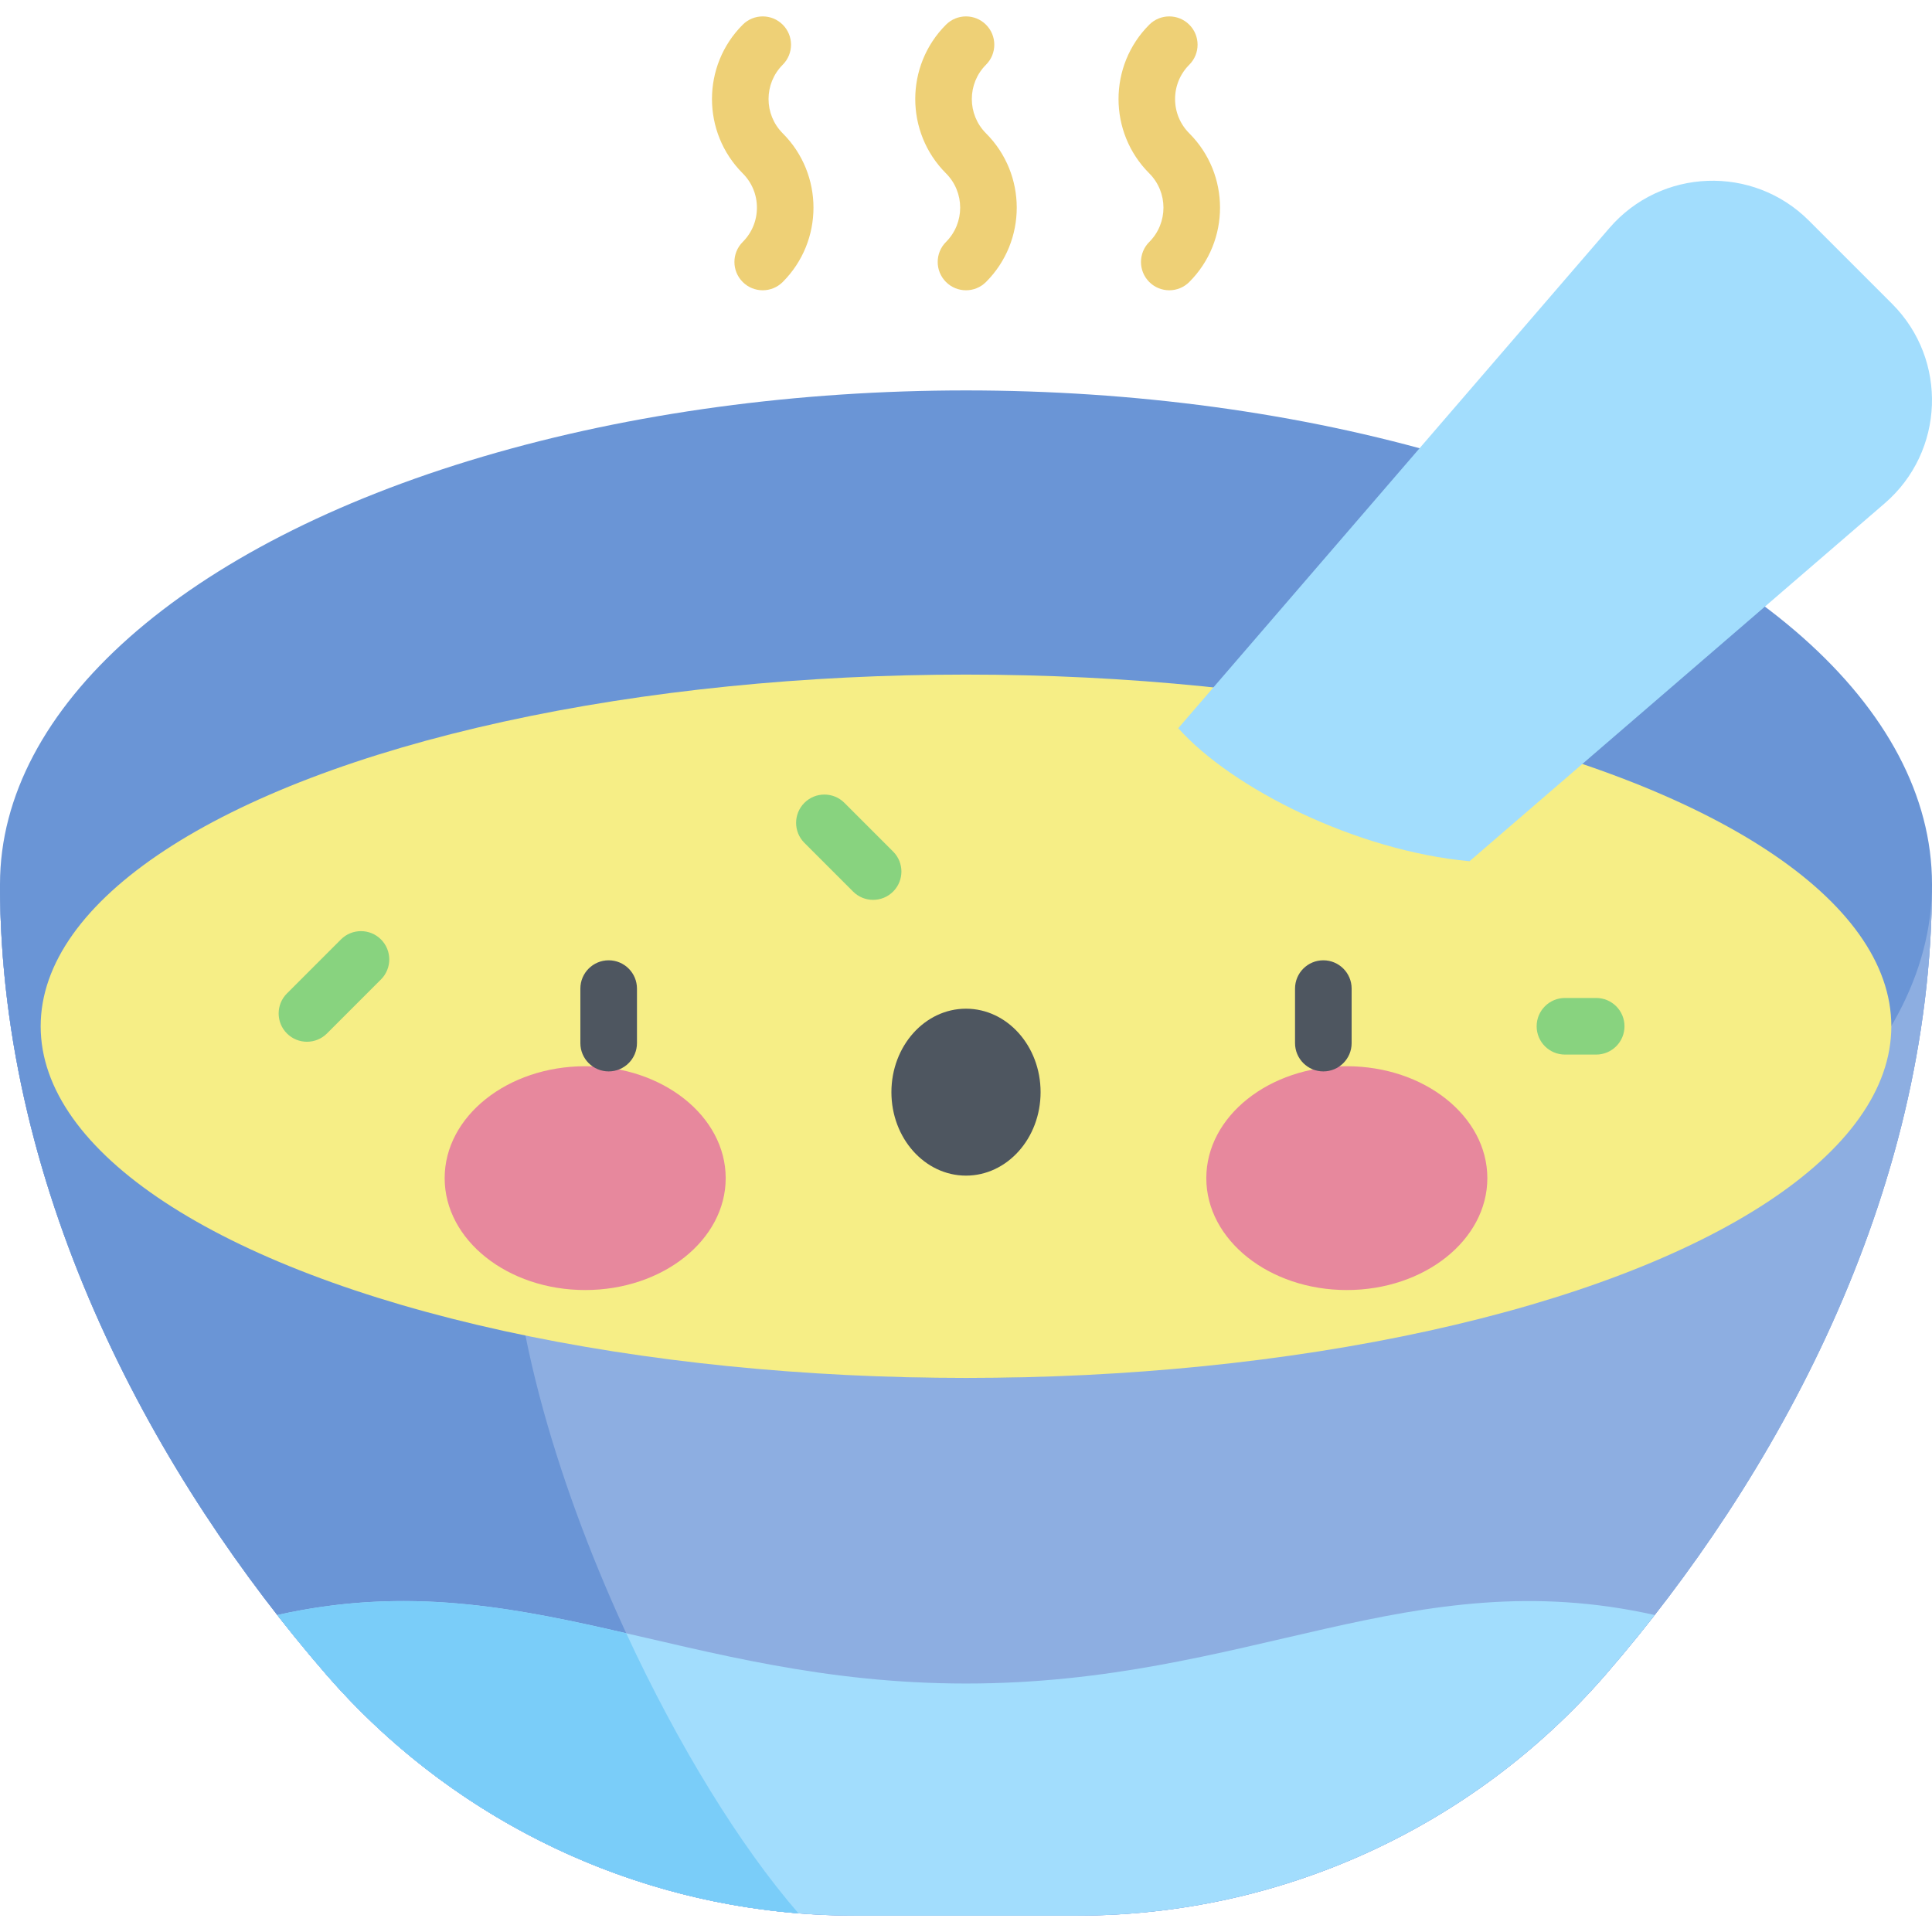 <svg id="Capa_1" enable-background="new 0 0 512 512" height="512" viewBox="0 0 512 512" width="512" xmlns="http://www.w3.org/2000/svg"><g><g fill="#8daee1"><path d="m512 234.318c0 82.83-41.919 158.093-86.433 209.415-35.208 40.593-86.286 63.918-140.021 63.918h-59.092c-53.735 0-104.812-23.325-140.021-63.918-44.514-51.322-86.433-126.585-86.433-209.415z"/><path d="m512 234.318c0 82.83-41.919 158.093-86.433 209.415-35.208 40.593-86.286 63.918-140.021 63.918h-59.092c-53.735 0-104.812-23.325-140.021-63.918-44.514-51.322-86.433-126.585-86.433-209.415z"/><path d="m512 234.318c0 82.83-41.919 158.093-86.433 209.415-35.208 40.593-86.286 63.918-140.021 63.918h-59.092c-53.735 0-104.812-23.325-140.021-63.918-44.514-51.322-86.433-126.585-86.433-209.415z"/></g><path d="m139.586 234.318h-139.586c0 82.83 41.919 158.093 86.433 209.415 31.947 36.833 76.961 59.447 125.169 63.32-41.471-47.733-91.488-162.144-72.016-219.676z" fill="#6a95d6"/><path d="m256 446.151c-75.055 0-117.964-32.617-182.513-18.154 4.267 5.461 8.593 10.717 12.946 15.736 35.208 40.593 86.286 63.918 140.021 63.918h59.092c53.735 0 104.812-23.325 140.021-63.918 4.353-5.019 8.679-10.274 12.946-15.736-64.549-14.463-107.458 18.154-182.513 18.154z" fill="#a2ddfd"/><path d="m211.602 507.053c-15.366-17.686-31.899-44.517-45.642-74.228-30.087-6.926-58.236-12.5-92.473-4.828 4.267 5.461 8.593 10.717 12.946 15.736 31.948 36.833 76.961 59.447 125.169 63.32z" fill="#7acdf9"/><ellipse cx="256" cy="234.318" fill="#6a95d6" rx="256" ry="130.852"/><ellipse cx="256" cy="271.973" fill="#f6ee86" rx="245.222" ry="93.197"/><path d="m501.425 80.512-22.039-22.039c-14.843-14.843-39.172-13.943-52.877 1.957l-114.262 132.552c14.217 15.925 47.088 32.479 77.189 35.256l110.032-94.849c15.9-13.706 16.8-38.034 1.957-52.877z" fill="#a2ddfd"/><g><g><ellipse cx="155.078" cy="312.219" fill="#e7889d" rx="37.239" ry="29.655"/><ellipse cx="356.922" cy="312.219" fill="#e7889d" rx="37.239" ry="29.655"/><ellipse cx="256" cy="289.434" fill="#4e5660" rx="19.767" ry="22.119"/></g><g fill="#4e5660"><path d="m161.303 283.934c-4.142 0-7.5-3.357-7.5-7.5v-14.444c0-4.142 3.358-7.5 7.5-7.5s7.5 3.358 7.5 7.5v14.443c0 4.143-3.358 7.501-7.5 7.501z"/><path d="m350.697 283.934c-4.142 0-7.5-3.357-7.5-7.5v-14.444c0-4.142 3.358-7.5 7.5-7.5s7.5 3.358 7.5 7.5v14.443c0 4.143-3.358 7.501-7.5 7.501z"/></g></g><g fill="#88d37f"><path d="m231.383 238.473c-1.919 0-3.839-.732-5.303-2.196l-12.908-12.908c-2.929-2.93-2.929-7.678 0-10.607 2.929-2.928 7.678-2.928 10.606 0l12.908 12.908c2.929 2.93 2.929 7.678 0 10.607-1.464 1.463-3.384 2.196-5.303 2.196z"/><path d="m81.345 276.076c-1.919 0-3.839-.732-5.303-2.196-2.929-2.929-2.929-7.678 0-10.607l14.315-14.315c2.929-2.93 7.678-2.929 10.606-.001 2.929 2.929 2.929 7.678 0 10.607l-14.315 14.315c-1.464 1.465-3.384 2.197-5.303 2.197z"/><path d="m423.008 279.474h-8.282c-4.142 0-7.5-3.357-7.5-7.5 0-4.142 3.358-7.5 7.5-7.5h8.282c4.142 0 7.5 3.358 7.5 7.5s-3.358 7.5-7.5 7.5z"/></g><g fill="#eed076"><path d="m202.13 76.927c-1.919 0-3.839-.732-5.303-2.196-2.929-2.93-2.929-7.678 0-10.608 2.428-2.428 3.766-5.657 3.766-9.091s-1.337-6.663-3.766-9.091c-10.861-10.862-10.861-28.534 0-39.396 2.929-2.93 7.678-2.929 10.607-.001 2.929 2.929 2.929 7.678 0 10.606-5.013 5.014-5.013 13.17 0 18.184 10.861 10.861 10.861 28.533 0 39.396-1.465 1.464-3.384 2.197-5.304 2.197z"/><path d="m309.87 76.927c-1.919 0-3.839-.732-5.303-2.196-2.929-2.929-2.929-7.678 0-10.607 5.013-5.014 5.013-13.17 0-18.184-10.861-10.861-10.861-28.533 0-39.396 2.929-2.928 7.678-2.928 10.607 0 2.929 2.93 2.929 7.678 0 10.607-2.428 2.428-3.766 5.657-3.766 9.091s1.337 6.663 3.766 9.091c10.861 10.862 10.861 28.534 0 39.396-1.466 1.465-3.385 2.198-5.304 2.198z"/><path d="m256 76.927c-1.919 0-3.838-.732-5.303-2.196-2.929-2.929-2.929-7.678-.001-10.607 5.013-5.014 5.013-13.17 0-18.184-10.86-10.861-10.86-28.533 0-39.395 2.93-2.93 7.677-2.929 10.607-.001 2.929 2.929 2.929 7.678 0 10.606-5.013 5.014-5.013 13.17 0 18.184 10.86 10.861 10.86 28.533 0 39.395-1.464 1.465-3.384 2.198-5.303 2.198z"/></g></g></svg>